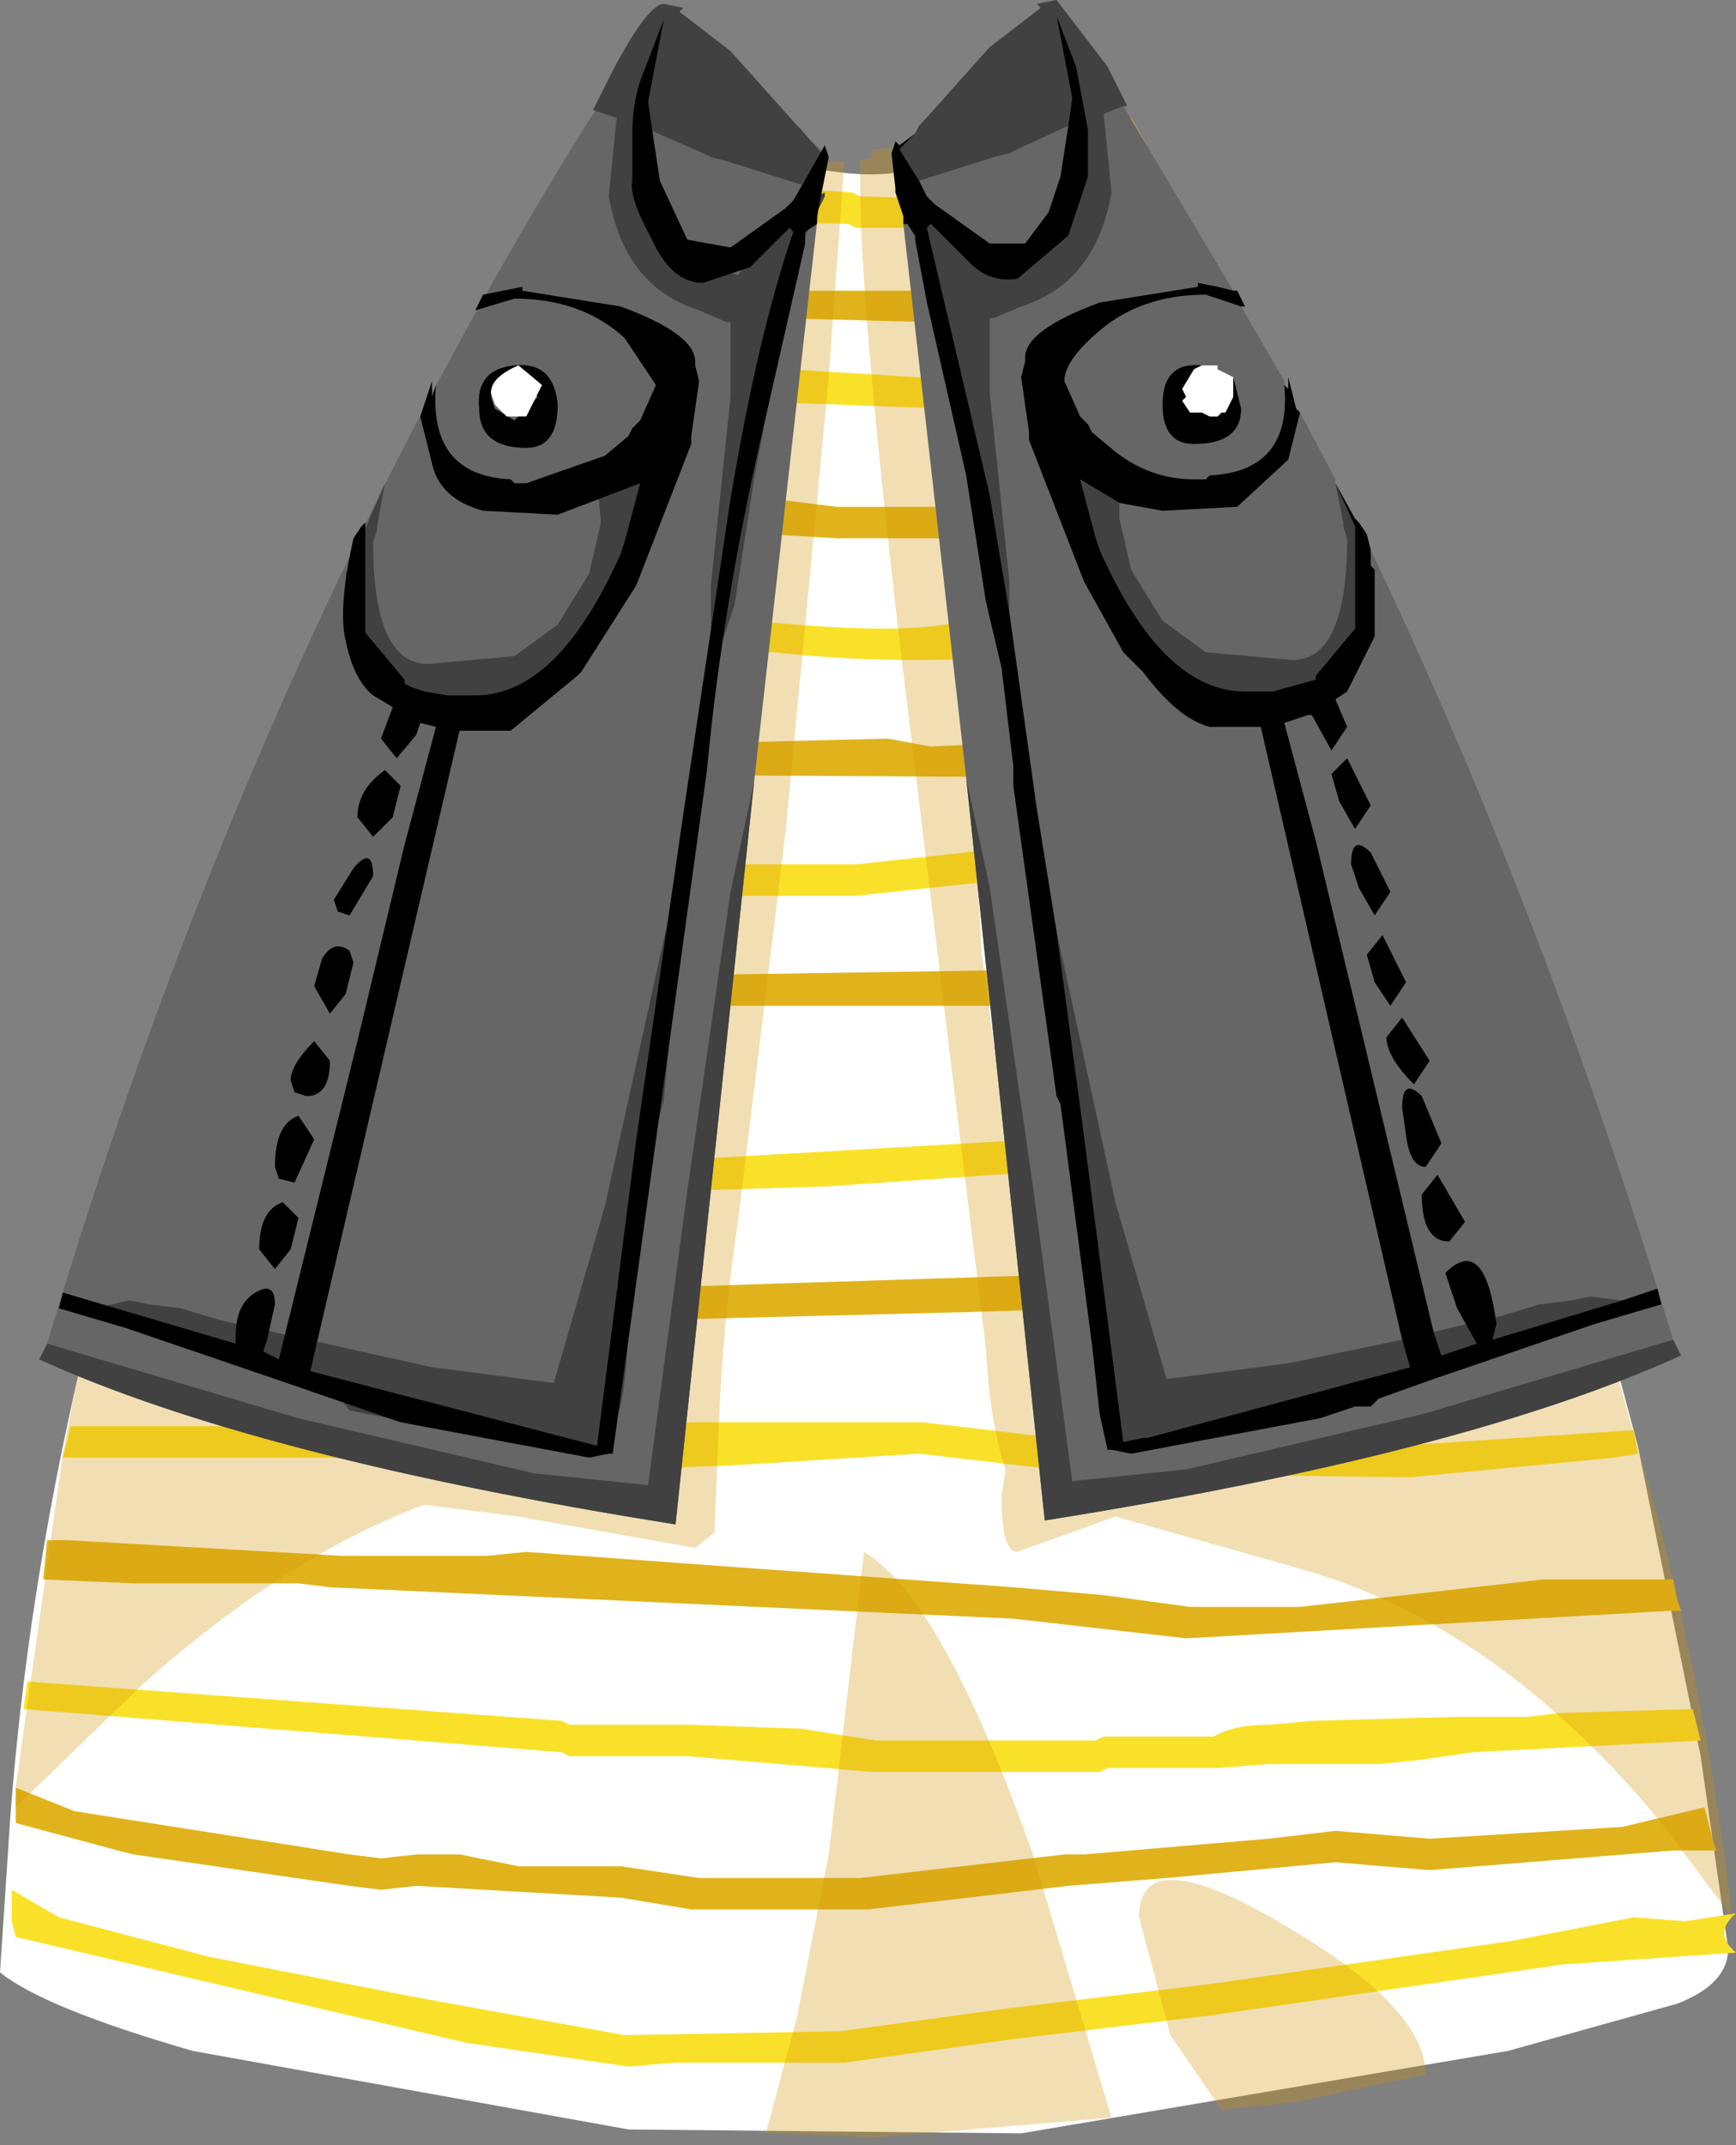 <svg xmlns="http://www.w3.org/2000/svg" xmlns:ffdec="https://www.free-decompiler.com/flash" xmlns:xlink="http://www.w3.org/1999/xlink" ffdec:objectType="frame" width="22.1" height="27.3"><rect width="100%" height="100%" fill="#808080" stroke="none"/><use ffdec:characterId="3" xlink:href="#a" width="22.1" height="27.3"/><defs><g id="a" fill-rule="evenodd"><path fill="#fff" d="m14.05 1.2.15.1.45.8.7 1.5.8 1.75.25.55 1.7 4 .85 2.2 1.15 3.5.75 2.8.8 3.95.35 2.45q0 .45-.65.7l-2.15.6-6.2 1.05-5-.05-5.55-1q-1.9-.55-2.45-1l.1-1.5q.2-3.35 1.1-6.95l.95-3.5 2.1-5.4q1.3-3.05 3.15-5.9l.45-.65.35-.3.5-.2.25.05.25.7q.15.6 1.55.75 1.35.15 1.75-.85l.4-.65.4.05.25.1z"/><path fill="#e0b31c" d="m12.45 1.6.05-.05 1.9-.05.2.35h-1.95l-.55.1zm8.95 18.9h-.15l-6.15.35-2.2-.25-8.7-.4-.4-.05H1.7L.55 20.1l.05-.5h.25l3.5.2H6.2l.5-.05 6.2.45 1.15.1 1.1.15h1.4l3.1-.35h1.65l.05.25zM15.5 3.9l-1.75.15-1.9.05-5.7-.15.3-.55L9 3.7h2.75l1.35-.2h2.2zm-2.9 3-.3-.05h-1.65L9.8 6.8H8.45L4.8 6.65l.25-.4.2-.05h2.9l1.7.15.8.1h1.65l.35.05 1.1-.15 1.75.1h.65l.45-.05.2.45h-1.3l-1.1-.05-1.35.05zm5.25 2.4.2.45.05.1h-1.95l-1.2.05L6 9.85l-.1-.05H3.35l.15-.4h2.4l.1.05h3.25l2.05-.05.55.1L16 9.3h1.85m-9.5-7.85h.85l.15.2.25.25-1.45-.2-.8.1.25-.45zm1 10.95 6.5-.1.4.1h2.4l.45-.05.2.45h-10l-.05.05H7.3l-.7.1H4.3l-1-.05-.7-.1-.35.05.15-.45h.2l1.7.15h2.3l.7-.1h2zm-5.7 4.55-.65-.1-1.75.15.05-.75 1.7.2.65.1h1.8l.85-.1 10.95-.35.95.1.9-.05 1.2.1.1.35.05.15-3.6-.2-4.6.15-6 .15-.8.1zM17 23.3l1.2.1 2.45-.15L21.7 23l.1.4.05.15h-.55l-3.1.25-1.2-.1-2.15.2-1.25.1-2.55.3H8.8l-.9-.15L5.3 24l-.45.05-.4-.05-2.75-.4-.2-.05-1.3-.35v-.45l.75.3 3.5.55.4.05.45-.05h.55l.75.15h1.3l1 .15h2.05l2.6-.3h.25l2.35-.2z"/><path fill="#fae129" d="M12.2 2.9h-1.3l-.1-.05-2.95-.1-1 .05.2-.4h.05l.8-.1 1.35.05 1.6.1.1.05 3.85.1.1-.05.15.35H15l-.1.1h-2.3zm3.75 2.05.2.4H16L6.7 5l-.75.1h-.5l.4-.6L7 4.6h1.4l6.55.4h.1zm-2.4 3.35q-1.95.2-3.7 0l-4.2-.1-.1-.05H4.1l.2-.4h1.2l.1.05 4 .1q1.95.2 2.65 0h1.35l.7-.1 3 .15.15.45h-.8l-.5-.1-.75-.05zM10.9 11l2.75-.3h1.6v-.05l.9.1.6.05 1.8.2.2.5-1.3-.15-1.15-.25h-2.6l-2.8.3H2.7l.2-.45h3.45l.1.05H8l.5.05L9 11zm-2.05 4.15-5.1-.2-2.05-.2.1-.4.15.1 2.95.1.15.05 2.45.05 1.35.1 7.8-.45 3.1.05.1.35.05.05h-3.85l-1.2.05-4.35.3zm-4.65 3 2.15.2 2.45-.25h2.95l2.1.25h1.65l.1.05h2.2l3-.2.05.3-.3.05-2.6.25-4.1-.05-2.15-.25-2.4.15-2.9.1-2.2-.2H.8l.1-.4zm15.65 3.65 1.7-.05.1.4-2.9.15-.7.1-.5.05h-1.4l-.65.05h-1.4l-.1.05h-2.9l-2.35-.2h-1.5l-.1-.05-6.85-.55.05-.35 6.8.5.1.05H8.8l1.4.05.95.15h2.8l.1-.05h1.4q.25-.15.7-.15l.55-.05 1.8-.05h.95zm.95 2.6.65.05.65-.1q-.3.25 0 .5l-2.2.15-4.5.65-2.5.3-2.15.3H8.6l-.6.05-2.05-.3-1.5-.35-4.25-1-.05-.2v-.4l.6.35 1.9.5 2.55.5 2.75.5 2.75-.05 2.2-.3 2.5-.3 3.85-.55z"/><path fill="#d09400" fill-opacity=".298" d="m13 1.5.35-.6.45.1q.55.3.55.7l-.1.35-.15.1q-.85.6-1.65.6l-.5-.1-.4-.1q.8-.1 1.45-1.05m-1.35.4-.1.1-.1.15.05.4.6 3.75.3 4.2.1 1.65.3 2.25.45 4.45.3-.1.55.1.9-.3 1.15-.7q1.85-1.3 2.8-3l.6-1 1.55 5.45q.65 2.5.95 5.1l-.9-1.2q-2.1-2.55-4.65-3.25l-2.3-.65-1.25.45q-.2 0-.2-.7l.05-.35q-.2-.6-.25-1.55l-.35-2.85-.75-6.15q-.5-4.3-.5-5.8v-.3L11.1 2v-.1h.1l.45-.05zm-3.5.45L7.5 1.9l.2-.35q.3-.5.7-.55.1.45.85 1l.75.45.15-.35.6-.05-.2 2.75-.55 5.8-.6 4.9q-.2 1.35-.25 2.65L9.1 19.4v.1l-.25.2-2.25-.4-1.2-.15q-1.75.65-3.6 2.3L.2 23v-.25l.6-4.25q.65-3.45 1.2-4.75l.2-.4L3.55 15l1.1 1.25.2.15q1.65 1.55 3.25 2.2H8l-1.65.2 2.25.4v-.45l.2-1.4-.15-.35q0-1.75.55-5.35l.25-2.8.5-2.7-.1-2 .1-1.05.05-.55-.5.05zm6 24.6-3 .25-1.4-.05.4-1.5.4-2.05.45-3.85q1 .6 2.15 3.85zm.35-2.55q0-1 1.85.1 1.8 1.05 1.8 1.9l-1.65.35-.95.1-.65-.95z"/><path fill="#666" d="m21.1 16.4.2.65.1.2q-2.75 1.25-8.1 2.1l-1-9.45-.8-7.05v-.1l-.1-.3V2.4l-.05-.45.05-.15.05.05.2-.15.05-.1.05-.05.85-.95.65-.5-.05-.05.25-.05.65.85.25.5h-.05l1.4 2.35h.05l.1.2h-.05l.55.95v.05l.05.05V4.8l.1.4.05.05.45.85v.05l.25.45.05.05.1.15.05.2q2.1 4.4 3.65 9.4M10.5 1.95l-.9 8-1 9.45q-5.35-.85-8.1-2.1l.1-.2Q3.45 7.55 8.45.05z"/><path fill="#414141" d="m21.3 17.05.1.2q-2.75 1.25-8.1 2.1l-1-9.45.3 1.4.55 3.8.5 3.75 1.45-.15 3-.7zM13.45 0l.65.85.25.5h-.05l-.25.1.1 1Q13.95 3.6 13 3.9l-.35.15h-.05V5l.25 2.4v.4l-.25-1.5-.8-3.4.05-.05.5.5q.25.25.6.2L13.6 3l.25-.75v-.6l-.15-.8-.25-.65.2 1.05-.05.35-.65.3-.1.05-.2.05-.95.3-.25-.4.2-.2.05-.1.05-.05.85-.95.65-.5-.05-.05zm-5 .05L8.7.1l-.05.05.65.5.85.95.05.05.3.35-.3.35-.95-.3-.2-.05-.1-.05-.8-.35-.05.2.2.95.15-.05.55.7.4.1.35-.55.1-.1.2-.2.45-.2v.05l-.4.8v.15L9.6 6.1l-.25 1.6-.3.9V7.45l.25-2.4V4.1h-.05l-.35-.15q-.95-.3-1.15-1.45l.1-1-.3-.1.25-.5q.45-.85.65-.85m5.8 6.35v.2l.15.65.4.65.55.4 1.1.1q.7 0 .7-1.55l-.05-.15v-.05l-.1-.5.25.55V8l-.5.6v.05l-.55.15h-.35Q14.8 8.8 14 7l-.05-.15-.2-.75zM4.9 6.15l-.1.55v.05l-.05.15q0 1.55.7 1.55l1.1-.1.55-.4.4-.65.15-.65-.05-.55.55-.6.2.25-.45 1.8-.3.65v.05l-.4.45-.85.35-.45.1q-.9 0-.75-.3V8.8q-.7-.45-.75-1.5zm3.75 4.9.15-.7L8.45 14l-.6 2.4.15.2q0 1.85-.5 1.85l-.2-.1h-.05l-.15.1-.2-.05v-.05l-1.35-.2h-.1l-1-.2-.2-.25.05-.1-.55-.15-2.55-.8.45-.1.25.05.4.05.5.15 2.7.6 1.55.2.65-2.25zm.65.3.3-1.4-1 9.45q-5.35-.85-8.1-2.1l.1-.2 3.2.95 3 .7 1.45.15.5-3.75zm4.15.5.75 3.45.65 2.25 1.55-.2 1.45-.3.1.35-3.35.9h-.05l-.25.05-.5-3.9zm6.8 4.65.4.05-2.3.7-.1-.3.85-.2.5-.15.4-.05z"/><path d="m21.15 16.6-.85.25-2.05.7-.7.25-.1.1h-.2l-.45.15-2.4.45-.25-.05h-.05L14 18l-.1-.9-.4-3.05-.05-.1L12.9 10v-.25l-.15-1.25-.2-.85-.25-1.6-.5-2.2-.15-.8V3l-.1-.15h-.05v-.1l-.1-.3V2.4l-.05-.45.05-.15.05.05.2-.15-.2.2.25.4.1.2.1.1.7.5h.45l.3-.4.15-.45.1-.65.05-.35-.2-1.05.25.65.15.8v.6L13.6 3l-.65.55q-.35.05-.6-.2l-.5-.5-.05.05.8 3.4.25 1.5.35 2.5.25 1.55.35 2.6.5 3.9.25-.05h.05l3.35-.9-.1-.35-1.8-7.8h-.65q-.4-.1-.85-.7l-.1-.1-.15-.15-.5-.9-.7-1.8v-.1l-.1-.7.05-.2v-.05q0-.35.95-.7l1.25-.2V3.6l.25.05.2.05h.05l.1.2h-.05l-.45-.15q-.85 0-1.4.5-.4.35-.4.6l.2.45.1.1.05.1.3.25q.45.35 1 .35h.15l.05-.05q1.05-.05.95-1.15l.05.05V4.8l.1.4.05.05-.15.6-.65.6-.95.05-.55-.1-.5-.3.2.75L14 7q.8 1.8 1.85 1.8h.35l.55-.15V8.6l.5-.6V6.7L17 6.15l.25.45.05.05.1.15.05.2v.2l.05.05v.85l-.35.7-.15.1.15.35-.2.3-.25-.45h-.05l-.3.1.4 1.5.6 2.5.9 3.75.1.3.45-.15-.25-.45-.15-.45q.5-.5.65.65l-.05.2 1.65-.5.45-.15zM6.85 5.05l-.3-.3q-.3 0-.3.3l.05.15.25.15zm1.6-4.8-.2 1.05.15 1 .35.75.55.1.7-.5.1-.1.4-.7.05.15-.15.75v.1l-.15.1v.15l-.5 2.2Q9.2 7.65 9 9.8l-1.2 8.7h-.05l-.25.05-2.4-.45-1.45-.5-2.05-.7-.85-.25.05-.2 2.2.65V17v.05V17q0-.4.25-.55t.25.15l-.1.45-.05.15.2.1 1-4.05.6-2.5.4-1.5-.2-.05-.05.15-.25.3-.2-.25L5 9l-.25-.15q-.25-.2-.35-.7-.1-.4.1-1.3l.1-.15.05-.05v1.4l.5.6v.05l.1.05.15.05.3.05h.35q1.05 0 1.85-1.8l.05-.15.2-.75-1.05.4-.95-.05q-.55-.15-.65-.6l-.15-.6.15-.45v.2l.05-.15q-.1 1.15.95 1.2l.05.05h.15l1-.35.3-.25.05-.1.1-.1.2-.45-.4-.6q-.55-.5-1.4-.5l-.5.15.1-.2.25-.05.25-.05v.05l1.25.2q.95.35.95.7v.05l.05.2-.1.7v.1l-.7 1.8-.7 1.1-.05.05-.85.7h-.65l-1.9 8.15 3.65.95.5-3.9.6-4.15.6-4q.35-2.1.8-3.4l-.05-.05-.5.5-.6.2q-.4 0-.65-.55-.3-.55-.25-.75v-.6q0-.45.15-.8zm6.85 4.4-.1.05-.15.25.05.1-.05.05.1.15h.15l.1.05h.1l.05-.05h.05l.1-.2V4.8l.1.4q0 .45-.6.45-.4 0-.4-.5 0-.55.5-.5M6.7 5.7q-.6 0-.6-.5-.05-.5.45-.55t.55.5q0 .55-.4.55M5.1 10l-.1.4-.25.25-.2-.25q0-.35.35-.6zm-.6 2.25-.1.4-.2.25-.2-.35.1-.35q.15-.25.35-.1zm0-1.2q.25-.3.25.1l-.3.5-.15-.05-.05-.15zm-.75 2.85-.05-.15q0-.2.3-.5l.2.25q0 .45-.3.45zm.05 1.6-.1.4-.2.25-.2-.25q0-.5.3-.6zm-.3-.65q0-.55.3-.65l.2.3-.25.55-.2-.05zm13.65-5.2.3.6-.2.3-.2-.35-.1-.35zM17.2 11q0-.4.25-.15l.25.5-.2.3-.2-.35zm.4.9.3.6-.2.3-.2-.3-.1-.35zm.6 1.6-.2.3q-.35-.35-.35-.6l.2-.25zm.1 1.45.35.6-.2.25q-.35 0-.35-.6zm-.15-.1q-.2 0-.25-.4l-.05-.35q0-.4.25-.15l.25.6z"/><path fill="#fff" d="M15.4 4.65h.1v.05l.2.1v.25l-.1.2h-.05l-.05.05h-.1l-.1-.05h-.15l-.1-.15.05-.05-.05-.1.15-.25.1-.05zm-9.1.5L6.25 5q0-.2.35-.35l.3.25-.2.4h-.25z"/></g></defs></svg>